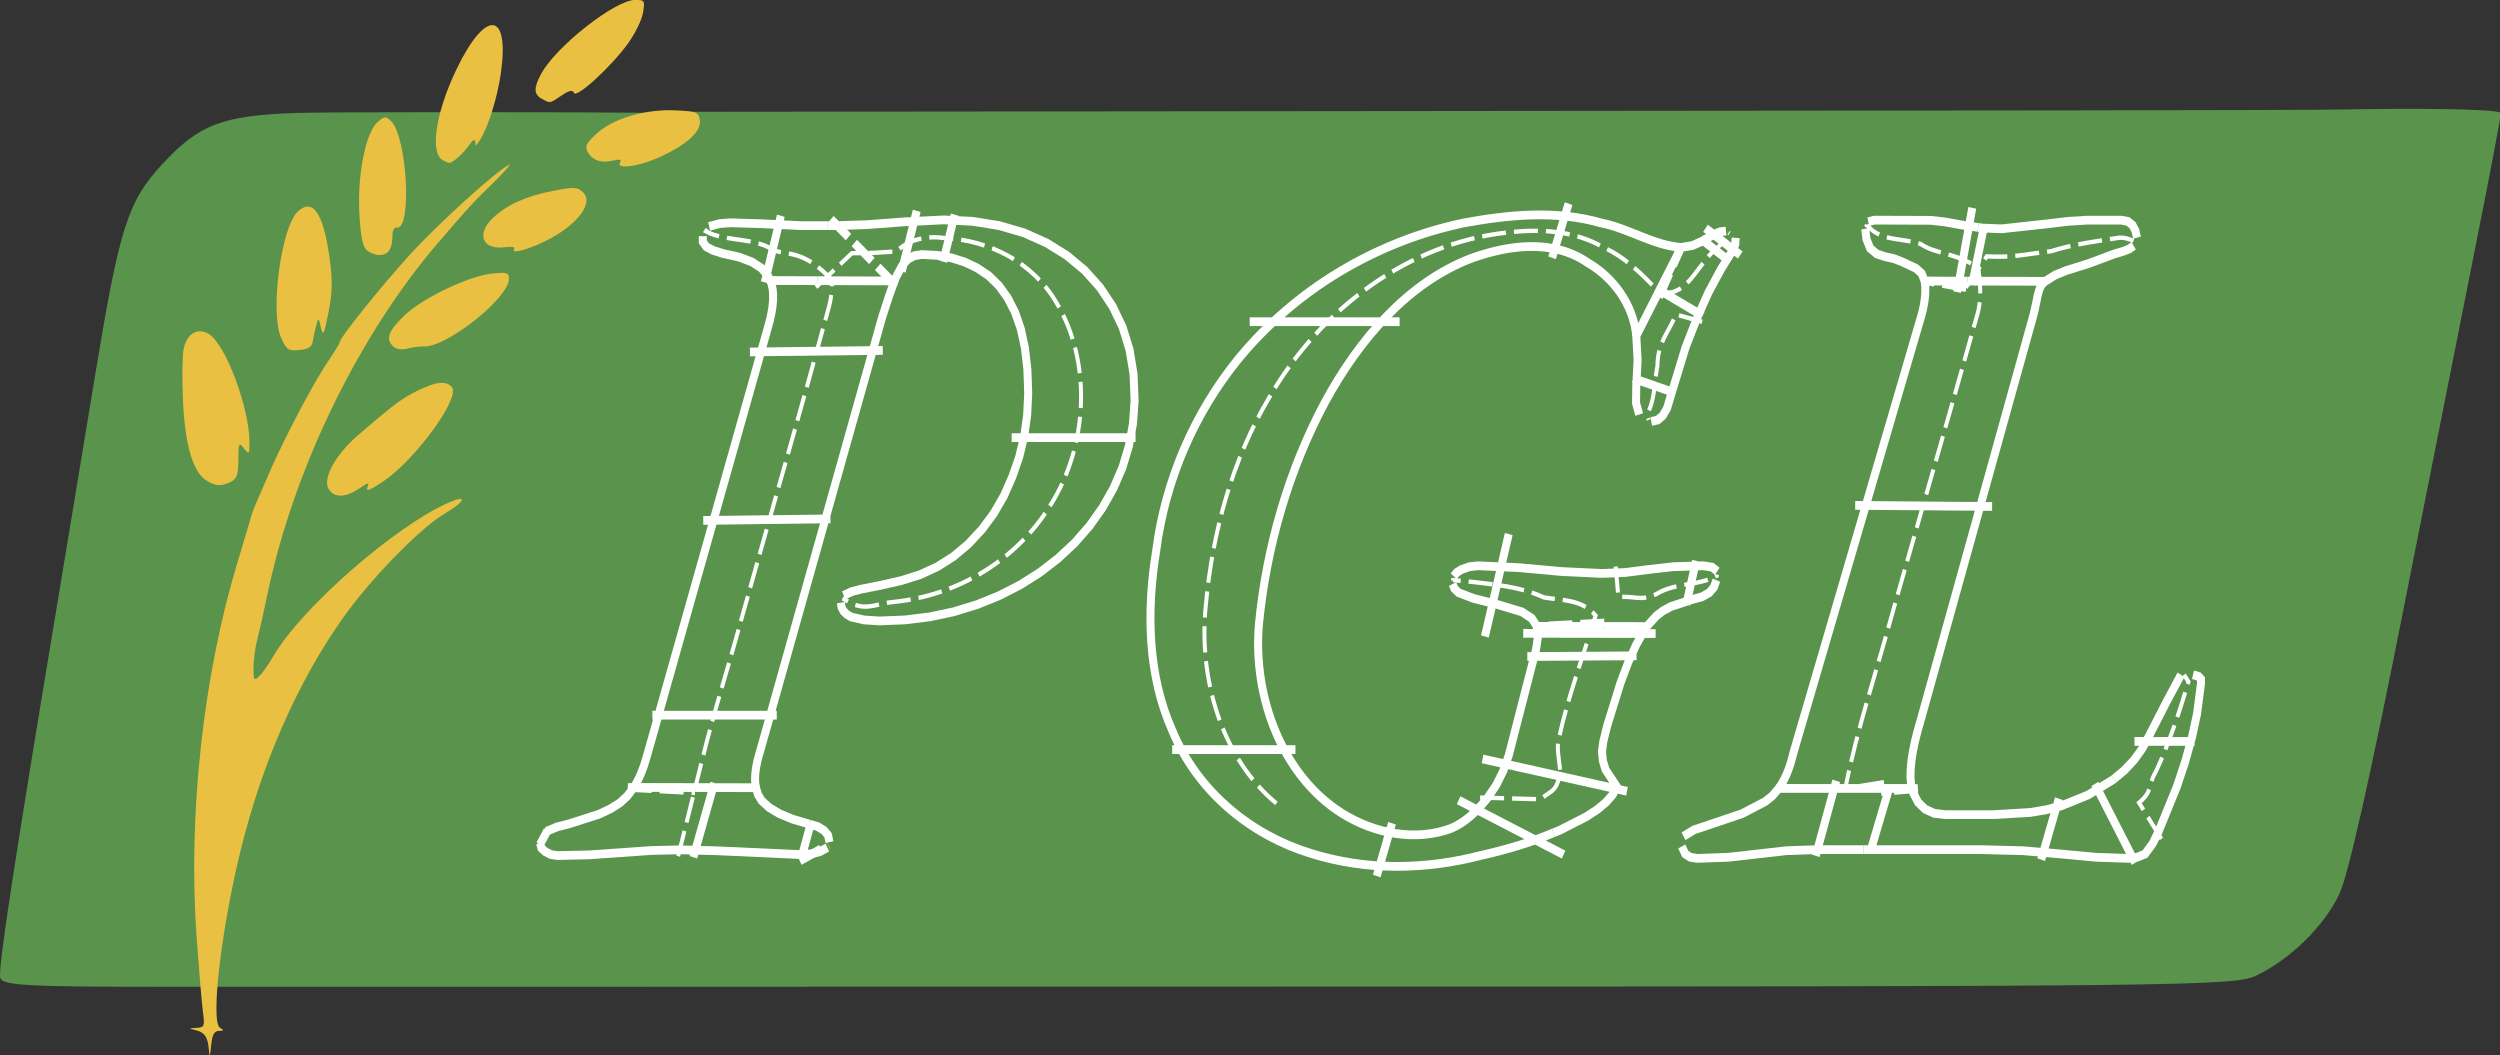 <?xml version="1.0" encoding="UTF-8" standalone="no"?>
<!-- Created with Inkscape (http://www.inkscape.org/) -->

<svg
   width="57.947mm"
   height="24.455mm"
   viewBox="0 0 57.947 24.455"
   version="1.1"
   id="svg1"
   xml:space="preserve"
   inkscape:version="1.4 (1:1.4+202410161351+e7c3feb100)"
   sodipodi:docname="PGL-simple-prod-gral-la-madrid.svg"
   xmlns:inkscape="http://www.inkscape.org/namespaces/inkscape"
   xmlns:sodipodi="http://sodipodi.sourceforge.net/DTD/sodipodi-0.dtd"
   xmlns="http://www.w3.org/2000/svg"
   xmlns:svg="http://www.w3.org/2000/svg"
   xmlns:inkstitch="http://inkstitch.org/namespace"><rect x="0" y="0" width="57.947" height="24.455" fill="#333333" stroke="none"/><sodipodi:namedview
     id="namedview1"
     pagecolor="#f504c5"
     bordercolor="#000000"
     borderopacity="0.25"
     inkscape:showpageshadow="2"
     inkscape:pageopacity="0.0"
     inkscape:pagecheckerboard="0"
     inkscape:deskcolor="#d1d1d1"
     inkscape:document-units="mm"
     inkscape:zoom="1.9598765"
     inkscape:cx="170.67402"
     inkscape:cy="-29.593701"
     inkscape:window-width="1247"
     inkscape:window-height="758"
     inkscape:window-x="119"
     inkscape:window-y="35"
     inkscape:window-maximized="0"
     inkscape:current-layer="g3"
     showguides="false" /><defs
     id="defs1" /><g
     inkscape:label="Layer 1"
     inkscape:groupmode="layer"
     id="layer1"
     transform="translate(-0.159,-0.423)"><g
       id="g3"><g
         id="g4"
         transform="matrix(0.525,0,0,0.525,-0.739,10.794)"><path
           id="path3"
           style="display:inline;fill:#59934c;stroke-width:0.979"
           d="m 109.734,-14.935 c -1.368,-0.023 -3.086,-0.014 -4.485,0.013 -2.195,0.042 -17.514,0.046 -37.561,0.067 l -36.45,0.038 -0.044,0.046 c -4.411,-0.042 -15.199,-0.043 -16.454,0.004 -3.233,0.121 -4.23,0.503 -5.852,2.246 -1.531,1.645 -1.9,2.796 -2.967,9.265 -0.547,3.319 -1.223,7.403 -1.502,9.077 -2.106,12.646 -2.816,17.286 -2.695,17.613 0.116,0.315 1.25,0.378 6.751,0.378 h 7.266 14.553 v -0.002 l 27.744,-0.004 c 40.685,-0.006 42.336,-0.025 43.311,-0.498 1.493,-0.724 2.965,-2.172 3.637,-3.575 0.394,-0.824 1.347,-5.051 2.854,-12.668 1.244,-6.288 2.716,-13.703 3.271,-16.479 0.555,-2.776 1.009,-5.178 1.009,-5.34 0,-0.103 -1.018,-0.159 -2.386,-0.182 z" /><path
           style="display:inline;fill:#e9c041;stroke-width:0.609"
           d="m 10.934,26.624 c -0.039,-0.587 -0.185,-0.803 -0.607,-0.902 -0.295,-0.069 -0.289,-0.08 0.052,-0.096 0.353,-0.017 0.376,-0.071 0.293,-0.683 -0.05,-0.366 -0.176,-1.861 -0.282,-3.324 -0.385,-5.347 0.285,-11.516 1.793,-16.504 0.325,-1.075 0.608,-2.026 0.628,-2.112 0.02,-0.086 0.114,-0.332 0.208,-0.548 0.094,-0.215 0.37,-0.849 0.613,-1.408 0.643,-1.48 1.9,-3.865 2.533,-4.803 0.302,-0.448 0.549,-0.853 0.549,-0.902 0,-0.187 1.791,-2.419 3.08,-3.838 1.233,-1.358 3.781,-3.672 4.386,-3.983 0.137,-0.07 -0.174,0.287 -0.69,0.793 -0.969,0.951 -1.074,1.065 -2.428,2.642 -3.544,4.126 -6.421,10.072 -7.569,15.643 -0.142,0.688 -0.332,1.533 -0.422,1.877 -0.09,0.344 -0.165,0.905 -0.168,1.246 -0.004,0.555 0.022,0.595 0.249,0.382 0.139,-0.131 0.419,-0.527 0.622,-0.879 1.227,-2.129 5.405,-5.782 7.786,-6.807 0.818,-0.353 0.67,-0.013 -0.221,0.506 -1.06,0.617 -3.288,2.904 -4.496,4.617 -1.996,2.83 -3.554,6.371 -4.507,10.244 -0.861,3.502 -1.337,7.581 -0.914,7.834 0.19,0.113 0.181,0.14 -0.047,0.142 -0.209,0.002 -0.297,0.172 -0.344,0.667 -0.045,0.473 -0.073,0.53 -0.095,0.196 z M 16.212,1.821 c -0.262,-0.462 0.317,-1.51 1.305,-2.362 1.557,-1.343 1.945,-1.633 2.645,-1.975 0.806,-0.394 1.244,-0.437 1.499,-0.147 0.399,0.453 -1.616,3.217 -3.041,4.171 -0.564,0.378 -0.771,0.457 -0.692,0.264 0.098,-0.241 0.052,-0.235 -0.369,0.048 -0.612,0.411 -1.114,0.411 -1.347,0.001 z m -5.417,-0.381 c -0.572,-0.378 -0.913,-1.555 -1.005,-3.472 -0.046,-0.962 -0.035,-2 0.026,-2.306 0.135,-0.68 0.599,-0.967 1.1,-0.68 0.745,0.427 1.815,3.277 1.809,4.814 -0.002,0.515 -0.017,0.53 -0.246,0.244 -0.224,-0.28 -0.244,-0.24 -0.244,0.503 0,0.637 -0.067,0.841 -0.321,0.969 -0.437,0.221 -0.703,0.204 -1.119,-0.071 z m 3.323,-6.288 c -0.494,-1.108 0.003,-4.869 0.734,-5.559 0.664,-0.626 1.125,0.034 1.405,2.011 0.143,1.011 0.134,1.532 -0.043,2.432 -0.193,0.98 -0.241,1.077 -0.334,0.676 -0.107,-0.467 -0.108,-0.467 -0.211,-0.078 -0.057,0.215 -0.126,0.532 -0.153,0.704 -0.036,0.227 -0.198,0.326 -0.591,0.362 -0.489,0.045 -0.568,-0.009 -0.808,-0.548 z m 4.96,0.396 c -0.349,-0.329 -0.235,-0.668 0.452,-1.342 0.793,-0.778 2.842,-1.768 3.891,-1.88 0.68,-0.072 0.759,-0.048 0.759,0.236 0,0.836 -2.752,3.024 -3.75,2.98 -0.173,-0.008 -0.502,0.034 -0.73,0.093 -0.254,0.066 -0.496,0.031 -0.622,-0.088 z m -1.223,-4.302 c -0.146,-0.166 -0.248,-0.784 -0.285,-1.727 -0.066,-1.689 0.308,-3.457 0.824,-3.898 0.29,-0.248 0.347,-0.251 0.578,-0.034 0.716,0.675 0.941,4.847 0.254,4.705 -0.104,-0.022 -0.189,0.131 -0.189,0.339 0,0.608 -0.175,0.873 -0.578,0.873 -0.207,0 -0.479,-0.116 -0.604,-0.258 z m 6.556,-0.026 c 0.046,-0.07 -0.137,-0.098 -0.406,-0.06 -0.991,0.137 -1.286,-0.58 -0.531,-1.292 0.626,-0.59 1.453,-0.962 2.667,-1.198 0.914,-0.178 1.06,-0.172 1.301,0.055 0.556,0.524 -0.397,1.638 -1.979,2.316 -0.74,0.317 -1.193,0.394 -1.052,0.179 z m 4.679,-3.806 c 0.082,-0.126 -0.01,-0.149 -0.309,-0.078 -0.53,0.125 -0.91,-0.004 -1.126,-0.385 -0.135,-0.238 -0.059,-0.391 0.401,-0.812 0.731,-0.67 2.168,-1.088 3.507,-1.02 0.934,0.047 0.998,0.075 1.046,0.459 0.061,0.494 -0.625,1.097 -1.875,1.647 -0.885,0.39 -1.848,0.501 -1.644,0.189 z m -7.84,-0.098 c -0.571,-0.343 -0.299,-2.11 0.618,-4.018 1.263,-2.626 2.325,-2.582 1.97,0.082 -0.155,1.168 -0.593,2.556 -0.982,3.119 -0.141,0.204 -0.163,0.204 -0.165,0.004 -0.002,-0.141 -0.108,-0.081 -0.276,0.156 -0.28,0.397 -0.714,0.78 -0.878,0.775 -0.051,-0.001 -0.18,-0.055 -0.287,-0.119 z m 4.383,-2.707 c -0.361,-0.198 -0.367,-0.489 -0.024,-1.115 0.666,-1.214 3.267,-3.253 4.149,-3.253 0.413,0 0.433,0.034 0.339,0.578 -0.055,0.318 -0.36,0.934 -0.678,1.369 -0.765,1.046 -2.269,2.415 -2.37,2.158 -0.056,-0.144 -0.202,-0.113 -0.545,0.117 -0.537,0.361 -0.493,0.353 -0.873,0.145 z"
           id="path2"
           sodipodi:nodetypes="sscsssssssssssssscsssssssssscssssssccssssssssssscssssssssssssssssssssssssssssssssssssssscssscscccsssssssss" /><g
           inkscape:label="Ink/Stitch Lettering"
           transform="matrix(0.353,0,0,0.386,25.55,17.757)"
           inkstitch:lettering="{&quot;text&quot;: &quot;PGL&quot;, &quot;back_and_forth&quot;: false, &quot;font&quot;: &quot;ags_garamond_latin_grec&quot;, &quot;scale&quot;: 100, &quot;trim_option&quot;: 0, &quot;use_trim_symbols&quot;: false}"
           id="g2"
           style="display:inline;stroke:#ffffff"><g
             inkscape:label="PGL"
             id="g1"
             style="stroke:#ffffff"><g
   id="glyph-1-1-1-1"
   inkscape:label="P"
   style="stroke:#ffffff;stroke-opacity:1">
    <path
   d="M 0.803,-2.086 2.141,-2.6 3.645,-2.95 l 3.74,-1.1 1.458,-0.632 1.183,-0.688 0.909,-0.773 0.804,-0.972 7.762,0.016 M 0.015,-0.75 0.18,-0.172 0.675,0.24 1.39,0.57 2.215,0.68 h -5e-5 L 6.148,0.598 10.025,0.35 13.875,0.103 17.492,0.021 M 0.939,-2.195 0,-0.58"
   id="autosatin195-9-1-1"
   sodipodi:nodetypes="ccccccccccccccsccscc"
   inkstitch:satin_column="True"
   inkstitch:max_stitch_length_mm="6"
   inkstitch:pull_compensation_mm="0.2"
   inkstitch:zigzag_spacing_mm="0.3"
   inkstitch:ties="3"
   inkstitch:zigzag_underlay="True"
   inkstitch:zigzag_underlay_inset_mm="0.1"
   inkstitch:zigzag_underlay_max_stitch_length_mm="5.8"
   inkstitch:center_walk_underlay="False"
   inkstitch:contour_underlay="False"
   inkscape:label="Auto-remplissage satin 1"
   style="font-style:italic;font-weight:600;font-size:29.104px;line-height:1.25;font-family:'EB Garamond';-inkscape-font-specification:'EB Garamond Semi-Bold Italic';display:inline;fill:none;stroke:#ffffff;stroke-width:1px;stroke-opacity:1"
   inkstitch:reverse_rails="none"
   inkstitch:min_stitch_length_mm="0.5"
   inkstitch:min_jump_stitch_length_mm="3"
   inkstitch:lock_start="back_forth"
   inkstitch:short_stitch_distance_mm="0.22" />
    <path
   d="m 17.286,0.749 v 0 l 2.881,-10.588 c 1.753,-6.486 3.116,-10.123 5.038,-16.563 3.64,-11.925 7.406,-23.813 10.966,-35.762 0.261,-0.948 0.387,-1.924 0.345,-2.98 -3.414,-3.37 -5.281,-2.827 -7.228,-3.382 -2.456,-1.499 -5.522,-0.995 -8.112,-1.998 l -0.414,-0.198 0.179,-0.253 v 0"
   inkstitch:running_stitch_length_mm="2"
   id="autosatinrun128-9-1-1"
   inkscape:label="Points droits pour auto-remplissage satin 2"
   sodipodi:nodetypes="ccccccc"
   inkstitch:ties="3"
   style="font-style:italic;font-weight:600;font-size:29.104px;line-height:1.25;font-family:'EB Garamond';-inkscape-font-specification:'EB Garamond Semi-Bold Italic';display:inline;fill:none;stroke:#ffffff;stroke-width:0.5px;stroke-dasharray:3, 1;stroke-opacity:1"
   inkstitch:min_stitch_length_mm="0.5"
   inkstitch:min_jump_stitch_length_mm="3"
   inkstitch:running_stitch_tolerance_mm="0.2" />
    <path
   d="m 21.159,-71.282 1.308,-0.319 1.308,-0.099 3.96,0.11 4.95,0.22 h 3.321 m -15.641,1.21 v 0.632 l 0.44,0.578 0.853,0.412 1.238,0.357 2.001,0.406 1.602,0.557 1.203,0.708 0.804,0.859 0.313,0.556 5.913,0.019 m -4.609,-7.425 -2,7.625"
   id="autosatin196-4-1-1"
   sodipodi:nodetypes="cssscccssccscssccccccccccscsscccccccccccc"
   inkstitch:satin_column="True"
   inkstitch:max_stitch_length_mm="6"
   inkstitch:pull_compensation_mm="0.2"
   inkstitch:zigzag_spacing_mm="0.3"
   inkstitch:ties="3"
   inkstitch:zigzag_underlay="True"
   inkstitch:zigzag_underlay_inset_mm="0.1"
   inkstitch:zigzag_underlay_max_stitch_length_mm="5.8"
   inkstitch:center_walk_underlay="False"
   inkstitch:contour_underlay="False"
   inkscape:label="Auto-remplissage satin 4"
   style="font-style:italic;font-weight:600;font-size:29.104px;line-height:1.25;font-family:'EB Garamond';-inkscape-font-specification:'EB Garamond Semi-Bold Italic';display:inline;fill:none;stroke:#ffffff;stroke-width:1px;stroke-opacity:1"
   inkstitch:reverse_rails="none"
   inkstitch:min_stitch_length_mm="0.5"
   inkstitch:min_jump_stitch_length_mm="3"
   inkstitch:lock_start="back_forth"
   inkstitch:short_stitch_distance_mm="0.22" />
    <path
   d="m 34.528,-64.334 v 0 l 4.486,-3.888 c 3.064,-0.008 2.506,-0.04 5.567,-0.199 1.692,-1.472 3.974,-1.827 6.136,-1.518 5.393,0.242 10.866,2.695 13.855,7.332 4.545,6.899 3.922,16.459 -0.696,23.166 -4.335,6.503 -11.869,10.386 -19.557,11.101 -2.044,0.136 -3.296,1.007 -5.239,0.219 l -1.24,-0.615 v 0"
   inkstitch:running_stitch_length_mm="2"
   id="autosatinrun130-7-1-1"
   inkscape:label="Points droits pour auto-remplissage satin 5"
   sodipodi:nodetypes="ccccccc"
   inkstitch:ties="3"
   style="font-style:italic;font-weight:600;font-size:29.104px;line-height:1.25;font-family:'EB Garamond';-inkscape-font-specification:'EB Garamond Semi-Bold Italic';display:inline;fill:none;stroke:#ffffff;stroke-width:0.5px;stroke-dasharray:3, 1;stroke-opacity:1"
   inkstitch:min_stitch_length_mm="0.5"
   inkstitch:min_jump_stitch_length_mm="3"
   inkstitch:running_stitch_tolerance_mm="0.2" />
    <path
   d="m 37.985,-29.085 1.035,-0.435 1.145,-0.27 2.42,-0.44 2.64,-0.55 2.337,-0.674 2.172,-0.921 2.007,-1.169 1.843,-1.416 1.705,-1.677 1.485,-1.843 1.265,-2.007 1.045,-2.172 0.866,-2.289 0.619,-2.358 0.371,-2.427 0.124,-2.496 -0.103,-2.723 -0.309,-2.447 -0.516,-2.172 -0.722,-1.897 -0.914,-1.636 -1.093,-1.389 -1.272,-1.141 -1.451,-0.894 -1.547,-0.674 -1.671,-0.481 -1.794,-0.289 -1.918,-0.096 -0.935,0.138 -0.825,0.412 -0.688,0.715 -0.743,1.265 -0.219,0.495 -9.615,-0.03 m 2.904,36.825 0.083,0.516 0.247,0.447 0.412,0.378 0.578,0.309 1.595,0.33 1.925,0.11 3.197,-0.117 3.101,-0.351 3.004,-0.584 2.908,-0.818 2.777,-1.031 2.612,-1.224 2.447,-1.416 2.282,-1.609 2.083,-1.781 1.849,-1.932 1.616,-2.083 1.382,-2.234 1.114,-2.358 0.811,-2.454 0.509,-2.551 0.206,-2.647 -0.131,-3.025 -0.502,-2.805 -0.873,-2.585 -1.244,-2.365 -1.588,-2.186 -1.904,-1.939 -2.221,-1.691 -2.537,-1.444 -2.826,-1.155 -3.087,-0.825 -3.348,-0.495 -3.609,-0.165 -4.84,0.22 -4.84,0.33 -3.74,0.11 h -1.079 m 22.991,24.245 h 15.5 m -27.375,-25.938 -1.875,6.938 m 5.188,-1.125 1.438,-5.375"
   id="autosatin197-0-1-1"
   sodipodi:nodetypes="cssscccssccscssccccccccccscsscccccccccccc"
   inkstitch:satin_column="True"
   inkstitch:max_stitch_length_mm="6"
   inkstitch:pull_compensation_mm="0.2"
   inkstitch:zigzag_spacing_mm="0.3"
   inkstitch:ties="3"
   inkstitch:zigzag_underlay="True"
   inkstitch:zigzag_underlay_inset_mm="0.1"
   inkstitch:zigzag_underlay_max_stitch_length_mm="5.8"
   inkstitch:center_walk_underlay="False"
   inkstitch:contour_underlay="False"
   inkscape:label="Auto-remplissage satin 6"
   style="font-style:italic;font-weight:600;font-size:29.104px;line-height:1.25;font-family:'EB Garamond';-inkscape-font-specification:'EB Garamond Semi-Bold Italic';display:inline;fill:none;stroke:#ffffff;stroke-width:1px;stroke-opacity:1"
   inkstitch:reverse_rails="none"
   inkstitch:min_stitch_length_mm="0.5"
   inkstitch:min_jump_stitch_length_mm="3"
   inkstitch:lock_start="back_forth"
   inkstitch:short_stitch_distance_mm="0.22" />
    <path
   d="m 36.393,-72.111 v 0 l 7.575,7.065 v 0"
   style="fill:none;stroke:#ffffff;stroke-width:1px;stroke-dasharray:3, 1"
   inkstitch:running_stitch_length_mm="2"
   inkstitch:running_stitch_tolerance_mm="0.2"
   id="path130-1-1"
   inkstitch:min_stitch_length_mm="0.5"
   inkstitch:min_jump_stitch_length_mm="3" />
    <path
   id="autosatin198-6-1-1"
   d="m 44.346,-65.045 c -0.409,0.959 -0.923,2.334 -1.541,4.125 l -15.29,49.72 c -0.571,1.666 -0.741,3.038 -0.509,4.117 m 1.812,-58.011 c 0.55,1.249 0.446,3.044 -0.313,5.384 l -15.18,49.17 c -0.413,1.362 -0.942,2.504 -1.587,3.425 m 14.52,-49.807 16.617,-0.177 m -22.451,19.445 15.91,-0.177 m -22.274,22.451 h 15.556"
   inkstitch:satin_column="True"
   inkstitch:max_stitch_length_mm="6"
   inkstitch:pull_compensation_mm="0.2"
   inkstitch:zigzag_spacing_mm="0.3"
   inkstitch:ties="3"
   inkstitch:zigzag_underlay="True"
   inkstitch:zigzag_underlay_inset_mm="0.1"
   inkstitch:zigzag_underlay_max_stitch_length_mm="5.8"
   inkstitch:center_walk_underlay="False"
   inkstitch:contour_underlay="False"
   inkscape:label="Auto-remplissage satin 7"
   style="font-style:italic;font-weight:600;font-size:29.104px;line-height:1.25;font-family:'EB Garamond';-inkscape-font-specification:'EB Garamond Semi-Bold Italic';display:inline;fill:none;stroke:#ffffff;stroke-width:1px;stroke-opacity:1"
   inkstitch:reverse_rails="none"
   inkstitch:min_stitch_length_mm="0.5"
   inkstitch:min_jump_stitch_length_mm="3"
   inkstitch:lock_start="back_forth"
   inkstitch:short_stitch_distance_mm="0.22" />
    <path
   d="m 10.982,-7.117 v 0 l 8.415,0.382 v 0"
   style="fill:none;stroke:#ffffff;stroke-width:1px;stroke-dasharray:3, 1"
   inkstitch:running_stitch_length_mm="2"
   inkstitch:running_stitch_tolerance_mm="0.2"
   id="path131-1-1"
   inkstitch:min_stitch_length_mm="0.5"
   inkstitch:min_jump_stitch_length_mm="3" />
    <path
   d="m 19.5,-7.099 7.506,0.016 0.276,0.811 0.453,0.682 0.942,0.784 1.286,0.701 1.629,0.619 1.973,0.536 0.181,0.047 m -16.255,2.924 0.014,-0.001 4.62,0.11 5.28,0.22 5.28,0.22 0.024,-0.002 m -10.899,-8.193 -2.625,8.5"
   id="autosatin199-8-1-1"
   sodipodi:nodetypes="ccccccccccccccsccscc"
   inkstitch:satin_column="True"
   inkstitch:max_stitch_length_mm="6"
   inkstitch:pull_compensation_mm="0.2"
   inkstitch:zigzag_spacing_mm="0.3"
   inkstitch:ties="3"
   inkstitch:zigzag_underlay="True"
   inkstitch:zigzag_underlay_inset_mm="0.1"
   inkstitch:zigzag_underlay_max_stitch_length_mm="5.8"
   inkstitch:center_walk_underlay="False"
   inkstitch:contour_underlay="False"
   inkscape:label="Auto-remplissage satin 8"
   style="font-style:italic;font-weight:600;font-size:29.104px;line-height:1.25;font-family:'EB Garamond';-inkscape-font-specification:'EB Garamond Semi-Bold Italic';display:inline;fill:none;stroke:#ffffff;stroke-width:1px;stroke-opacity:1"
   inkstitch:reverse_rails="none"
   inkstitch:min_stitch_length_mm="0.5"
   inkstitch:min_jump_stitch_length_mm="3"
   inkstitch:lock_start="back_forth"
   inkstitch:short_stitch_distance_mm="0.22" />
    <path
   d="m 32.493,1.292 v 0 l 3.581,-1.841 v 0"
   style="fill:none;stroke:#ffffff;stroke-width:1px;stroke-dasharray:3, 1"
   inkstitch:running_stitch_length_mm="2"
   inkstitch:running_stitch_tolerance_mm="0.2"
   id="path132-1-1"
   inkstitch:min_stitch_length_mm="0.5"
   inkstitch:min_jump_stitch_length_mm="3" />
    <path
   d="M 35.943,-0.238 34.995,0.24 33.868,0.488 32.709,0.569 m 3.496,-1.429 -0.165,-0.77 -0.495,-0.55 -0.825,-0.467 -0.974,-0.255 m 0.148,-0.147 -1.137,3.783"
   id="autosatin200-4-1-1"
   sodipodi:nodetypes="ccccccccccccccsccscc"
   inkstitch:satin_column="True"
   inkstitch:max_stitch_length_mm="6"
   inkstitch:pull_compensation_mm="0.2"
   inkstitch:zigzag_spacing_mm="0.3"
   inkstitch:ties="2"
   inkstitch:zigzag_underlay="True"
   inkstitch:zigzag_underlay_inset_mm="0.1"
   inkstitch:zigzag_underlay_max_stitch_length_mm="5.8"
   inkstitch:center_walk_underlay="False"
   inkstitch:contour_underlay="False"
   inkscape:label="Auto-remplissage satin 10"
   style="font-style:italic;font-weight:600;font-size:29.104px;line-height:1.25;font-family:'EB Garamond';-inkscape-font-specification:'EB Garamond Semi-Bold Italic';display:inline;fill:none;stroke:#ffffff;stroke-width:1px;stroke-opacity:1"
   inkstitch:reverse_rails="none"
   inkstitch:force_lock_stitches="True"
   inkstitch:min_stitch_length_mm="0.5"
   inkstitch:min_jump_stitch_length_mm="3"
   inkstitch:lock_start="back_forth"
   inkstitch:short_stitch_distance_mm="0.22" />
  </g>
  <g
   inkscape:label="G"
   id="glyph-1-1-1-1-1"
   transform="translate(76.354)"
   style="stroke:#ffffff">
    <path
   d="M 15.749,-5.29 C 8.879,-10.492 5.971,-19.634 6.931,-28.002 7.757,-36.379 10.265,-44.667 14.884,-51.752 21.349,-61.959 32.399,-69.35 44.51,-70.572 c 4.118,-0.45 8.442,-0.284 12.176,1.701 2.684,1.098 4.816,3.081 6.884,5.052 3.251,0.845 4.59,-2.559 6.62,-4.429 0.846,-0.653 1.612,-1.397 2.4,-2.116 l -0.286,-0.182 v 0"
   style="font-style:italic;font-size:29.104px;line-height:1.25;font-family:'EB Garamond';-inkscape-font-specification:'EB Garamond Italic';fill:none;stroke:#ffffff;stroke-width:0.5px;stroke-dasharray:3, 1;stroke-opacity:1"
   inkstitch:running_stitch_length_mm="2"
   id="autosatinrun2-1"
   inkscape:label="Points droits pour auto-remplissage satin 1"
   sodipodi:nodetypes="cccccccc"
   inkstitch:min_stitch_length_mm="0.5"
   inkstitch:min_jump_stitch_length_mm="3"
   inkstitch:running_stitch_tolerance_mm="0.2" />
    <path
   style="font-style:italic;font-size:29.104px;line-height:1.25;font-family:'EB Garamond';-inkscape-font-specification:'EB Garamond Italic';display:inline;fill:none;stroke:#ffffff;stroke-width:1px;stroke-dasharray:none;stroke-opacity:1"
   d="m 71.985,-70.749 -0.743,0.083 -0.688,0.247 -1.43,0.77 -1.32,0.55 -1.43,0.22 -3.065,5.528 m 9.885,-6.628 -0.055,0.77 -0.385,0.77 -1.403,2.062 -1.567,2.667 -1.452,2.985 m 0.49,-9.151 3.615,2.582 m -9.137,3.099 5.76,3.138 m 4.708,-6.952 -4.342,-3.061"
   id="autosatin6-1"
   sodipodi:nodetypes="ccccccccccscccccccc"
   inkstitch:satin_column="True"
   inkstitch:max_stitch_length_mm="6"
   inkstitch:zigzag_spacing_mm="0.3"
   inkstitch:pull_compensation_mm="0.2"
   inkstitch:ties="3"
   inkstitch:zigzag_underlay="True"
   inkstitch:zigzag_underlay_inset_mm="0.1"
   inkstitch:zigzag_underlay_max_stitch_length_mm="5.8"
   inkstitch:center_walk_underlay="False"
   inkstitch:contour_underlay="False"
   inkscape:label="Auto-remplissage satin 3"
   inkstitch:reverse_rails="none"
   inkstitch:min_stitch_length_mm="0.5"
   inkstitch:min_jump_stitch_length_mm="3"
   inkstitch:lock_start="back_forth"
   inkstitch:short_stitch_distance_mm="0.22" />
    <path
   d="m 69.002,-60.374 v 0 l -3.267,-0.835 c -1.09,2.302 -2.303,3.247 -2.326,5.885 -0.426,1.985 -0.263,3.826 -1.329,5.598 l 0.221,0.579 v 0"
   style="font-style:italic;font-size:29.104px;line-height:1.25;font-family:'EB Garamond';-inkscape-font-specification:'EB Garamond Italic';fill:none;stroke:#ffffff;stroke-width:0.5px;stroke-dasharray:3, 1;stroke-opacity:1"
   inkstitch:running_stitch_length_mm="2"
   id="autosatinrun6-1"
   inkscape:label="Points droits pour auto-remplissage satin 4"
   sodipodi:nodetypes="ccc"
   inkstitch:min_stitch_length_mm="0.5"
   inkstitch:min_jump_stitch_length_mm="3"
   inkstitch:running_stitch_tolerance_mm="0.2" />
    <path
   style="font-style:italic;font-size:29.104px;line-height:1.25;font-family:'EB Garamond';-inkscape-font-specification:'EB Garamond Italic';display:inline;fill:none;stroke:#ffffff;stroke-width:1px;stroke-dasharray:none;stroke-opacity:1"
   d="m 62.635,-48.969 0.797,-0.165 0.632,-0.495 0.55,-0.853 0.33,-1.018 1.98,-5.94 1.375,-3.217 0.033,-0.067 m -7.204,10.957 -0.396,-1.32 0.032,-1.952 0.165,-2.97 -0.165,-2.75 2.545,-4.592 m -2.949,9.445 5.124,1.629"
   id="autosatin7-1"
   sodipodi:nodetypes="ccccccccccsccccc"
   inkstitch:satin_column="True"
   inkstitch:max_stitch_length_mm="6"
   inkstitch:zigzag_spacing_mm="0.3"
   inkstitch:pull_compensation_mm="0.2"
   inkstitch:ties="3"
   inkstitch:zigzag_underlay="True"
   inkstitch:zigzag_underlay_inset_mm="0.1"
   inkstitch:zigzag_underlay_max_stitch_length_mm="5.8"
   inkstitch:center_walk_underlay="False"
   inkstitch:contour_underlay="False"
   inkscape:label="Auto-remplissage satin 5"
   inkstitch:reverse_rails="none"
   inkstitch:min_stitch_length_mm="0.5"
   inkstitch:min_jump_stitch_length_mm="3"
   inkstitch:lock_start="back_forth"
   inkstitch:short_stitch_distance_mm="0.22" />
    <path
   d="m 63.595,-63.203 v 0 l 2.597,-5.346 v 0"
   style="fill:none;stroke:#ffffff;stroke-width:1px;stroke-dasharray:3, 1"
   inkstitch:running_stitch_length_mm="2"
   inkstitch:running_stitch_tolerance_mm="0.2"
   id="path60-1"
   inkstitch:min_stitch_length_mm="0.5"
   inkstitch:min_jump_stitch_length_mm="3" />
    <path
   id="autosatin9-1"
   style="font-style:italic;font-size:29.104px;line-height:1.25;font-family:'EB Garamond';-inkscape-font-specification:'EB Garamond Italic';display:inline;fill:none;stroke:#ffffff;stroke-width:1px;stroke-dasharray:none;stroke-opacity:1"
   inkscape:label="Auto-remplissage satin 7"
   d="m 38.542,-5.653 c 4.378,2.073 8.756,4.146 13.134,6.218 m 14.699,-69.445 c -3.483,-0.233 -6.563,-2.179 -9.981,-2.792 -5.633,-1.49 -11.569,-0.958 -17.245,-0.003 -10.718,2.075 -20.885,7.438 -28.201,15.605 -5.402,6.098 -9.08,13.735 -10.218,21.821 -1.233,6.861 -1.106,14.22 1.985,20.596 3.182,7.075 9.96,12.026 17.322,14.074 6.93,2.004 14.34,1.905 21.33,0.233 3.07,-0.63 6.111,-1.434 9.03,-2.579 M 60.765,-58.76 c -0.381,-3.643 -2.906,-6.684 -6.064,-8.37 -4.333,-2.725 -9.864,-2.042 -14.501,-0.526 -8.007,2.766 -14.112,9.318 -18.353,16.45 -4.529,7.739 -7.322,16.487 -8.275,25.392 -0.801,8.348 2.936,17.367 10.362,21.648 4.068,2.334 9.219,3.268 13.721,1.719 1.687,-0.683 3.071,-1.851 4.268,-3.204 m 10.374,-68.237 c -0.689,2.066 -1.377,4.131 -2.066,6.197 m -37.818,7.309 c 6.25,0 12.5,0 18.75,0 M 2.721,-11.441 c 5.138,0 10.275,0 15.413,0 m 12.076,8.422 c -0.636,2.013 -1.271,4.025 -1.907,6.038"
   inkstitch:satin_column="True"
   inkstitch:max_stitch_length_mm="6"
   inkstitch:zigzag_spacing_mm="0.3"
   inkstitch:pull_compensation_mm="0.2"
   inkstitch:ties="3"
   inkstitch:zigzag_underlay="True"
   inkstitch:zigzag_underlay_inset_mm="0.1"
   inkstitch:zigzag_underlay_max_stitch_length_mm="5.8"
   inkstitch:center_walk_underlay="False"
   inkstitch:contour_underlay="False"
   inkstitch:reverse_rails="none"
   inkstitch:min_stitch_length_mm="0.5"
   inkstitch:min_jump_stitch_length_mm="3"
   inkstitch:lock_start="back_forth"
   inkstitch:short_stitch_distance_mm="0.22" />
    <path
   d="m 41.231,-5.955 v 0 l 7.546,0.194 c 1.555,-1.13 1.802,-0.776 2.442,-2.676 0.126,-1.488 -0.602,-3.019 -0.078,-4.523 1.003,-4.099 2.543,-8.043 4.542,-13.813 -1.736,-1.884 -4.149,-1.719 -6.468,-2.071 -3.12,-1.318 -6.569,-1.503 -9.897,-1.875 -0.488,-0.013 -0.973,-0.068 -1.46,-0.103 l -0.012,0.073 v 0"
   style="font-style:italic;font-size:29.104px;line-height:1.25;font-family:'EB Garamond';-inkscape-font-specification:'EB Garamond Italic';fill:none;stroke:#ffffff;stroke-width:0.5px;stroke-dasharray:3, 1;stroke-opacity:1"
   inkstitch:running_stitch_length_mm="2"
   id="autosatinrun7-1"
   inkscape:label="Points droits pour auto-remplissage satin 8"
   sodipodi:nodetypes="ccccccc"
   inkstitch:min_stitch_length_mm="0.5"
   inkstitch:min_jump_stitch_length_mm="3"
   inkstitch:running_stitch_tolerance_mm="0.2" />
    <path
   style="font-style:italic;font-size:29.104px;line-height:1.25;font-family:'EB Garamond';-inkscape-font-specification:'EB Garamond Italic';display:inline;fill:none;stroke:#ffffff;stroke-width:1px;stroke-dasharray:none;stroke-opacity:1"
   d="m 37.786,-30.376 0.246,0.538 0.513,0.449 1.87,0.66 2.86,0.66 3.19,0.88 1.238,0.743 0.632,0.907 8.345,0.015 m -18.751,-5.744 0.369,-0.42 0.577,-0.342 1.018,-0.33 1.073,-0.11 5.17,0.22 5.28,0.44 5.06,0.22 1.558,-0.059 m -13.223,-4.446 -2.981,11.714"
   id="autosatin10-1"
   sodipodi:nodetypes="ccsscscsccccccccccsc"
   inkstitch:satin_column="True"
   inkstitch:max_stitch_length_mm="6"
   inkstitch:zigzag_spacing_mm="0.3"
   inkstitch:pull_compensation_mm="0.2"
   inkstitch:ties="3"
   inkstitch:zigzag_underlay="True"
   inkstitch:zigzag_underlay_inset_mm="0.1"
   inkstitch:zigzag_underlay_max_stitch_length_mm="5.8"
   inkstitch:center_walk_underlay="False"
   inkstitch:contour_underlay="False"
   inkscape:label="Auto-remplissage satin 10"
   inkstitch:reverse_rails="none"
   inkstitch:min_stitch_length_mm="0.5"
   inkstitch:min_jump_stitch_length_mm="3"
   inkstitch:lock_start="back_forth"
   inkstitch:short_stitch_distance_mm="0.22" />
    <path
   d="m 58.178,-32.386 v 0 l 0.349,3.499 c 2.316,-0.165 2.568,0.521 4.756,-0.343 2.321,-1.336 5.223,-0.881 7.551,-2.099 l 0.013,-0.133 v 0"
   style="font-style:italic;font-size:29.104px;line-height:1.25;font-family:'EB Garamond';-inkscape-font-specification:'EB Garamond Italic';fill:none;stroke:#ffffff;stroke-width:0.5px;stroke-dasharray:3, 1;stroke-opacity:1"
   inkstitch:running_stitch_length_mm="2"
   id="autosatinrun17-1"
   inkscape:label="Points droits pour auto-remplissage satin 11"
   sodipodi:nodetypes="ccc"
   inkstitch:min_stitch_length_mm="0.5"
   inkstitch:min_jump_stitch_length_mm="3"
   inkstitch:running_stitch_tolerance_mm="0.2" />
    <path
   style="font-style:italic;font-size:29.104px;line-height:1.25;font-family:'EB Garamond';-inkscape-font-specification:'EB Garamond Italic';display:inline;fill:none;stroke:#ffffff;stroke-width:1px;stroke-dasharray:none;stroke-opacity:1"
   d="m 70.885,-31.837 -0.648,-0.474 -1.112,-0.158 -3.768,0.11 -3.163,0.33 -2.805,0.33 -1.357,0.051 m 12.752,0.829 -0.307,0.797 -0.583,0.632 -0.907,0.468 -1.183,0.302 -2.667,0.797 -1.024,0.502 -0.818,0.571 -1.238,1.235 -5.377,-0.01 m 11.569,-7.505 -1.236,5"
   id="autosatin11-1"
   sodipodi:nodetypes="ccsscscsccccccccccs"
   inkstitch:satin_column="True"
   inkstitch:max_stitch_length_mm="6"
   inkstitch:zigzag_spacing_mm="0.3"
   inkstitch:pull_compensation_mm="0.2"
   inkstitch:ties="3"
   inkstitch:zigzag_underlay="True"
   inkstitch:zigzag_underlay_inset_mm="0.1"
   inkstitch:zigzag_underlay_max_stitch_length_mm="5.8"
   inkstitch:center_walk_underlay="False"
   inkstitch:contour_underlay="False"
   inkscape:label="Auto-remplissage satin 12"
   inkstitch:reverse_rails="none"
   inkstitch:min_stitch_length_mm="0.5"
   inkstitch:min_jump_stitch_length_mm="3"
   inkstitch:lock_start="back_forth"
   inkstitch:short_stitch_distance_mm="0.22" />
    <path
   d="m 56.769,-25.926 v 0 l -8.056,0.388 v 0"
   style="fill:none;stroke:#ffffff;stroke-width:1px;stroke-dasharray:3, 1"
   inkstitch:running_stitch_length_mm="2"
   inkstitch:running_stitch_tolerance_mm="0.2"
   id="path61-1"
   inkstitch:min_stitch_length_mm="0.5"
   inkstitch:min_jump_stitch_length_mm="3" />
    <path
   id="autosatin12-1"
   style="font-style:italic;font-size:29.104px;line-height:1.25;font-family:'EB Garamond';-inkscape-font-specification:'EB Garamond Italic';display:inline;fill:none;stroke:#ffffff;stroke-width:1px;stroke-dasharray:none;stroke-opacity:1"
   d="m 48.335,-25.54 0.138,1.155 -0.247,1.485 -3.41,12.1 -0.667,1.76 -0.901,1.65 -1.134,1.54 -0.19,0.198 m 20.134,-19.864 -1.292,2.065 -0.99,1.98 -0.99,2.42 -1.65,4.84 -0.495,1.843 -0.165,1.127 0.11,1.073 0.33,1.018 1.43,1.98 -0.529,0.873 -0.818,0.859 -1.107,0.846 -1.396,0.832 -3.355,1.567 -0.743,0.267 m -3.263,-20.162 13.665,-0.079 M 41.538,-10.374 59.607,-6.674 m -12.982,-18.066 16.559,0.025"
   inkstitch:satin_column="True"
   inkstitch:max_stitch_length_mm="6"
   inkstitch:zigzag_spacing_mm="0.3"
   inkstitch:pull_compensation_mm="0.2"
   inkstitch:ties="2"
   inkstitch:zigzag_underlay="True"
   inkstitch:zigzag_underlay_inset_mm="0.1"
   inkstitch:zigzag_underlay_max_stitch_length_mm="5.8"
   inkstitch:center_walk_underlay="False"
   inkstitch:contour_underlay="False"
   sodipodi:nodetypes="ccccccccsccccccccccccccccccccc"
   inkscape:label="Auto-remplissage satin 13"
   inkstitch:reverse_rails="none"
   inkstitch:force_lock_stitches="True"
   inkstitch:min_stitch_length_mm="0.5"
   inkstitch:min_jump_stitch_length_mm="3"
   inkstitch:lock_start="back_forth"
   inkstitch:short_stitch_distance_mm="0.22" />
  </g>
  <g
   inkscape:label="L"
   id="glyph-1-1-1-1-1-1"
   transform="translate(142.808)"
   style="stroke:#ffffff">
    <path
   d="M 0,-0.363 0.439,0.5 1.064,0.875 1.939,1 5.814,0.875 9.439,0.5 13.064,0.125 16.939,0 h 5.813 M 0.215,-1.526 1.534,-2.263 3.939,-3 7.564,-4.125 10.439,-5.5 l 0.897,-0.661 0.788,-0.843 12.926,0.003 m -5.732,-0.866 -2.563,8.574"
   id="autosatin34-1"
   style="display:inline;fill:none;stroke:#ffffff;stroke-width:1px;stroke-opacity:1"
   sodipodi:nodetypes="csccccsssssccsssscsssssssscccccccccc"
   inkstitch:satin_column="True"
   inkstitch:max_stitch_length_mm="6"
   inkstitch:zigzag_spacing_mm="0.3"
   inkstitch:pull_compensation_mm="0.2"
   inkstitch:ties="3"
   inkstitch:zigzag_underlay="True"
   inkstitch:zigzag_underlay_inset_mm="0.1"
   inkstitch:zigzag_underlay_max_stitch_length_mm="5.8"
   inkstitch:center_walk_underlay="False"
   inkstitch:contour_underlay="False"
   inkscape:label="Auto-remplissage satin 1"
   inkstitch:reverse_rails="none"
   inkstitch:min_stitch_length_mm="0.5"
   inkstitch:min_jump_stitch_length_mm="3"
   inkstitch:lock_start="back_forth"
   inkstitch:short_stitch_distance_mm="0.22" />
    <path
   d="m 25.287,-7.719 v 0 l -4.835,0.717 c 1.477,-6.819 3.91,-13.377 5.892,-20.057 3.544,-11.434 7.183,-22.842 10.665,-34.293 0.334,-1.215 0.468,-2.478 0.08,-5.21 -2.971,-1.758 -5.282,-1.525 -7.196,-2.7 -2.163,-0.72 -4.778,-0.266 -6.529,-1.965 l -0.127,-0.102 -0.104,-0.084 0.029,-0.06 v 0"
   style="fill:none;stroke:#ffffff;stroke-width:0.5px;stroke-dasharray:3, 1;stroke-opacity:1"
   inkstitch:running_stitch_length_mm="2"
   id="autosatinrun23-1"
   inkscape:label="Points droits pour auto-remplissage satin 2"
   sodipodi:nodetypes="cccccccc"
   inkstitch:min_stitch_length_mm="0.5"
   inkstitch:min_jump_stitch_length_mm="3"
   inkstitch:running_stitch_tolerance_mm="0.2" />
    <path
   d="M 23.325,-71.814 24.078,-72 l 7.068,0.023 1.662,0.168 2.278,0.371 1.975,0.27 m -14.122,0.156 0.166,1.212 0.466,1.036 0.832,0.632 1.018,0.31 1.079,0.218 1.016,0.355 1.767,0.756 0.715,0.591 0.378,0.866 5.359,0.013 m 0.598,-8.383 -1.9,9.634"
   id="autosatin35-1"
   sodipodi:nodetypes="cccsccccccccssccccc"
   style="display:inline;fill:none;stroke:#ffffff;stroke-width:1px;stroke-opacity:1"
   inkstitch:satin_column="True"
   inkstitch:max_stitch_length_mm="6"
   inkstitch:zigzag_spacing_mm="0.3"
   inkstitch:pull_compensation_mm="0.2"
   inkstitch:ties="3"
   inkstitch:zigzag_underlay="True"
   inkstitch:zigzag_underlay_inset_mm="0.1"
   inkstitch:zigzag_underlay_max_stitch_length_mm="5.8"
   inkstitch:center_walk_underlay="False"
   inkstitch:contour_underlay="False"
   inkscape:label="Auto-remplissage satin 4"
   inkstitch:reverse_rails="none"
   inkstitch:min_stitch_length_mm="0.5"
   inkstitch:min_jump_stitch_length_mm="3"
   inkstitch:lock_start="back_forth"
   inkstitch:short_stitch_distance_mm="0.22" />
    <path
   d="m 35.528,-64.285 v 0 l 2.616,-3.57 c 3.292,0.163 4.737,-0.237 8.007,-0.587 2.796,-0.799 5.71,-1.149 8.582,-1.547 0.704,-0.032 1.336,0.171 1.974,0.448 l 0.078,-0.114 v 0"
   style="fill:none;stroke:#ffffff;stroke-width:0.5px;stroke-dasharray:3, 1;stroke-opacity:1"
   inkstitch:running_stitch_length_mm="2"
   id="autosatinrun26-1"
   inkscape:label="Points droits pour auto-remplissage satin 5"
   sodipodi:nodetypes="cccc"
   inkstitch:min_stitch_length_mm="0.5"
   inkstitch:min_jump_stitch_length_mm="3"
   inkstitch:running_stitch_tolerance_mm="0.2" />
    <path
   d="m 56.939,-70 -0.206,-0.793 -0.36,-0.64 -0.577,-0.423 L 54.939,-72 h -4.222 l -2.416,0.139 -2.704,0.295 -5.589,0.559 -2.398,-0.087 -0.548,-0.075 m 19.46,2.104 -0.562,0.358 -0.658,0.243 -1.237,0.342 -3.184,1.088 -2.808,0.804 -1.36,0.51 -1.274,0.719 -9.703,-0.024 m 2.077,-6.322 -1.503,6.763"
   id="autosatin36-1"
   sodipodi:nodetypes="cccsccccccccsscccccccc"
   style="display:inline;fill:none;stroke:#ffffff;stroke-width:1px;stroke-opacity:1"
   inkstitch:satin_column="True"
   inkstitch:max_stitch_length_mm="6"
   inkstitch:zigzag_spacing_mm="0.3"
   inkstitch:pull_compensation_mm="0.2"
   inkstitch:ties="3"
   inkstitch:zigzag_underlay="True"
   inkstitch:zigzag_underlay_inset_mm="0.1"
   inkstitch:zigzag_underlay_max_stitch_length_mm="5.8"
   inkstitch:center_walk_underlay="False"
   inkstitch:contour_underlay="False"
   inkscape:label="Auto-remplissage satin 6"
   inkstitch:reverse_rails="none"
   inkstitch:min_stitch_length_mm="0.5"
   inkstitch:min_jump_stitch_length_mm="3"
   inkstitch:lock_start="back_forth"
   inkstitch:short_stitch_distance_mm="0.22" />
    <path
   d="m 35.585,-64.285 v 0 l -4.83,-0.751 v 0"
   style="fill:none;stroke:#ffffff;stroke-width:1px;stroke-dasharray:3, 1"
   inkstitch:running_stitch_length_mm="2"
   inkstitch:running_stitch_tolerance_mm="0.2"
   id="path95-1"
   inkstitch:min_stitch_length_mm="0.5"
   inkstitch:min_jump_stitch_length_mm="3" />
    <path
   id="autosatin37-1"
   d="m 30.377,-65.037 c 0.159,0.889 0.128,2.267 -0.438,4.037 l -16,50 c -0.413,1.652 -1.018,2.984 -1.814,3.996 M 45.439,-65 c -1,0.667 -0.918,2.087 -1.5,4 l -14,46 c -1.208,3.625 -1.595,6.292 -1.161,8 m -7.089,-32.375 17.125,0.125"
   sodipodi:nodetypes="cscccscc"
   style="display:inline;fill:none;stroke:#ffffff;stroke-width:1px;stroke-opacity:1"
   inkstitch:satin_column="True"
   inkstitch:max_stitch_length_mm="6"
   inkstitch:zigzag_spacing_mm="0.3"
   inkstitch:pull_compensation_mm="0.2"
   inkstitch:ties="3"
   inkstitch:zigzag_underlay="True"
   inkstitch:zigzag_underlay_inset_mm="0.1"
   inkstitch:zigzag_underlay_max_stitch_length_mm="5.8"
   inkstitch:center_walk_underlay="False"
   inkstitch:contour_underlay="False"
   inkscape:label="Auto-remplissage satin 7"
   inkstitch:reverse_rails="none"
   inkstitch:min_stitch_length_mm="0.5"
   inkstitch:min_jump_stitch_length_mm="3"
   inkstitch:lock_start="back_forth"
   inkstitch:short_stitch_distance_mm="0.22" />
    <path
   d="m 29.534,-7 v 0 l -4.601,0.358 v 0"
   style="fill:none;stroke:#ffffff;stroke-width:1px;stroke-dasharray:3, 1"
   inkstitch:running_stitch_length_mm="2"
   inkstitch:running_stitch_tolerance_mm="0.2"
   id="path96-1"
   inkstitch:min_stitch_length_mm="0.5"
   inkstitch:min_jump_stitch_length_mm="3" />
    <path
   d="m 25.051,-7.001 3.727,0.001 0.161,0.5 0.625,1.094 0.875,0.781 1.125,0.469 1.375,0.156 h 6 L 43.564,-4.25 45.595,-4.563 47.439,-5 50.814,-6.25 53.939,-8 54.052,-8.085 M 22.752,0 h 4.187 10.5 l 5.25,0.125 4.75,0.375 4.375,0.375 4.125,0.125 1,-0.125 1,-0.375 0.945,-1.18 0.645,-1.202 M 47.161,-5.834 44.951,1.149 m 6.718,-8.662 5.038,9.016 m -30.718,-8.692 -2.424,7.47"
   id="autosatin38-1"
   style="display:inline;fill:none;stroke:#ffffff;stroke-width:1px;stroke-opacity:1"
   sodipodi:nodetypes="csccccsssssccsssscssssssssccccc"
   inkstitch:satin_column="True"
   inkstitch:max_stitch_length_mm="6"
   inkstitch:zigzag_spacing_mm="0.3"
   inkstitch:pull_compensation_mm="0.2"
   inkstitch:ties="3"
   inkstitch:zigzag_underlay="True"
   inkstitch:zigzag_underlay_inset_mm="0.1"
   inkstitch:zigzag_underlay_max_stitch_length_mm="5.8"
   inkstitch:center_walk_underlay="False"
   inkstitch:contour_underlay="False"
   inkscape:label="Auto-remplissage satin 8"
   inkstitch:reverse_rails="none"
   inkstitch:min_stitch_length_mm="0.5"
   inkstitch:min_jump_stitch_length_mm="3"
   inkstitch:lock_start="back_forth"
   inkstitch:short_stitch_distance_mm="0.22" />
    <path
   d="m 59.981,-1.229 v 0 L 57.19,-5.362 c 1.789,-1.403 0.922,-1.685 2.116,-3.577 1.674,-3.282 2.917,-6.767 4.069,-10.261 l -0.558,-0.8 v 0"
   style="fill:none;stroke:#ffffff;stroke-width:0.5px;stroke-dasharray:3, 1;stroke-opacity:1"
   inkstitch:running_stitch_length_mm="2"
   id="autosatinrun27-1"
   inkscape:label="Points droits pour auto-remplissage satin 9"
   sodipodi:nodetypes="ccc"
   inkstitch:min_stitch_length_mm="0.5"
   inkstitch:min_jump_stitch_length_mm="3"
   inkstitch:running_stitch_tolerance_mm="0.2" />
    <path
   d="m 63.939,-20 0.673,0.174 0.327,0.326 v 0.5 l -0.5,3.5 -0.625,2.625 -0.875,2.875 -1,2.75 -1,2.25 -1.306,2.924 -0.104,0.194 m 2.91,-18.118 -1.736,2.962 -2.264,4.038 -0.844,1.438 -1.031,1.312 -1.219,1.187 -1.294,0.978 m 2.567,-4.289 h 7.513"
   id="autosatin39-1"
   style="display:inline;fill:none;stroke:#ffffff;stroke-width:1px;stroke-opacity:1"
   sodipodi:nodetypes="csccccsssssccsssscsssssssscccccccccc"
   inkstitch:satin_column="True"
   inkstitch:max_stitch_length_mm="6"
   inkstitch:zigzag_spacing_mm="0.3"
   inkstitch:pull_compensation_mm="0.2"
   inkstitch:ties="2"
   inkstitch:zigzag_underlay="True"
   inkstitch:zigzag_underlay_inset_mm="0.1"
   inkstitch:zigzag_underlay_max_stitch_length_mm="5.8"
   inkstitch:center_walk_underlay="False"
   inkstitch:contour_underlay="False"
   inkscape:label="Auto-remplissage satin 10"
   inkstitch:swap_satin_rails="True"
   inkstitch:reverse_rails="none"
   inkstitch:force_lock_stitches="True"
   inkstitch:min_stitch_length_mm="0.5"
   inkstitch:min_jump_stitch_length_mm="3"
   inkstitch:lock_start="back_forth"
   inkstitch:short_stitch_distance_mm="0.22" />
  </g>
  </g></g></g></g></g></svg>
